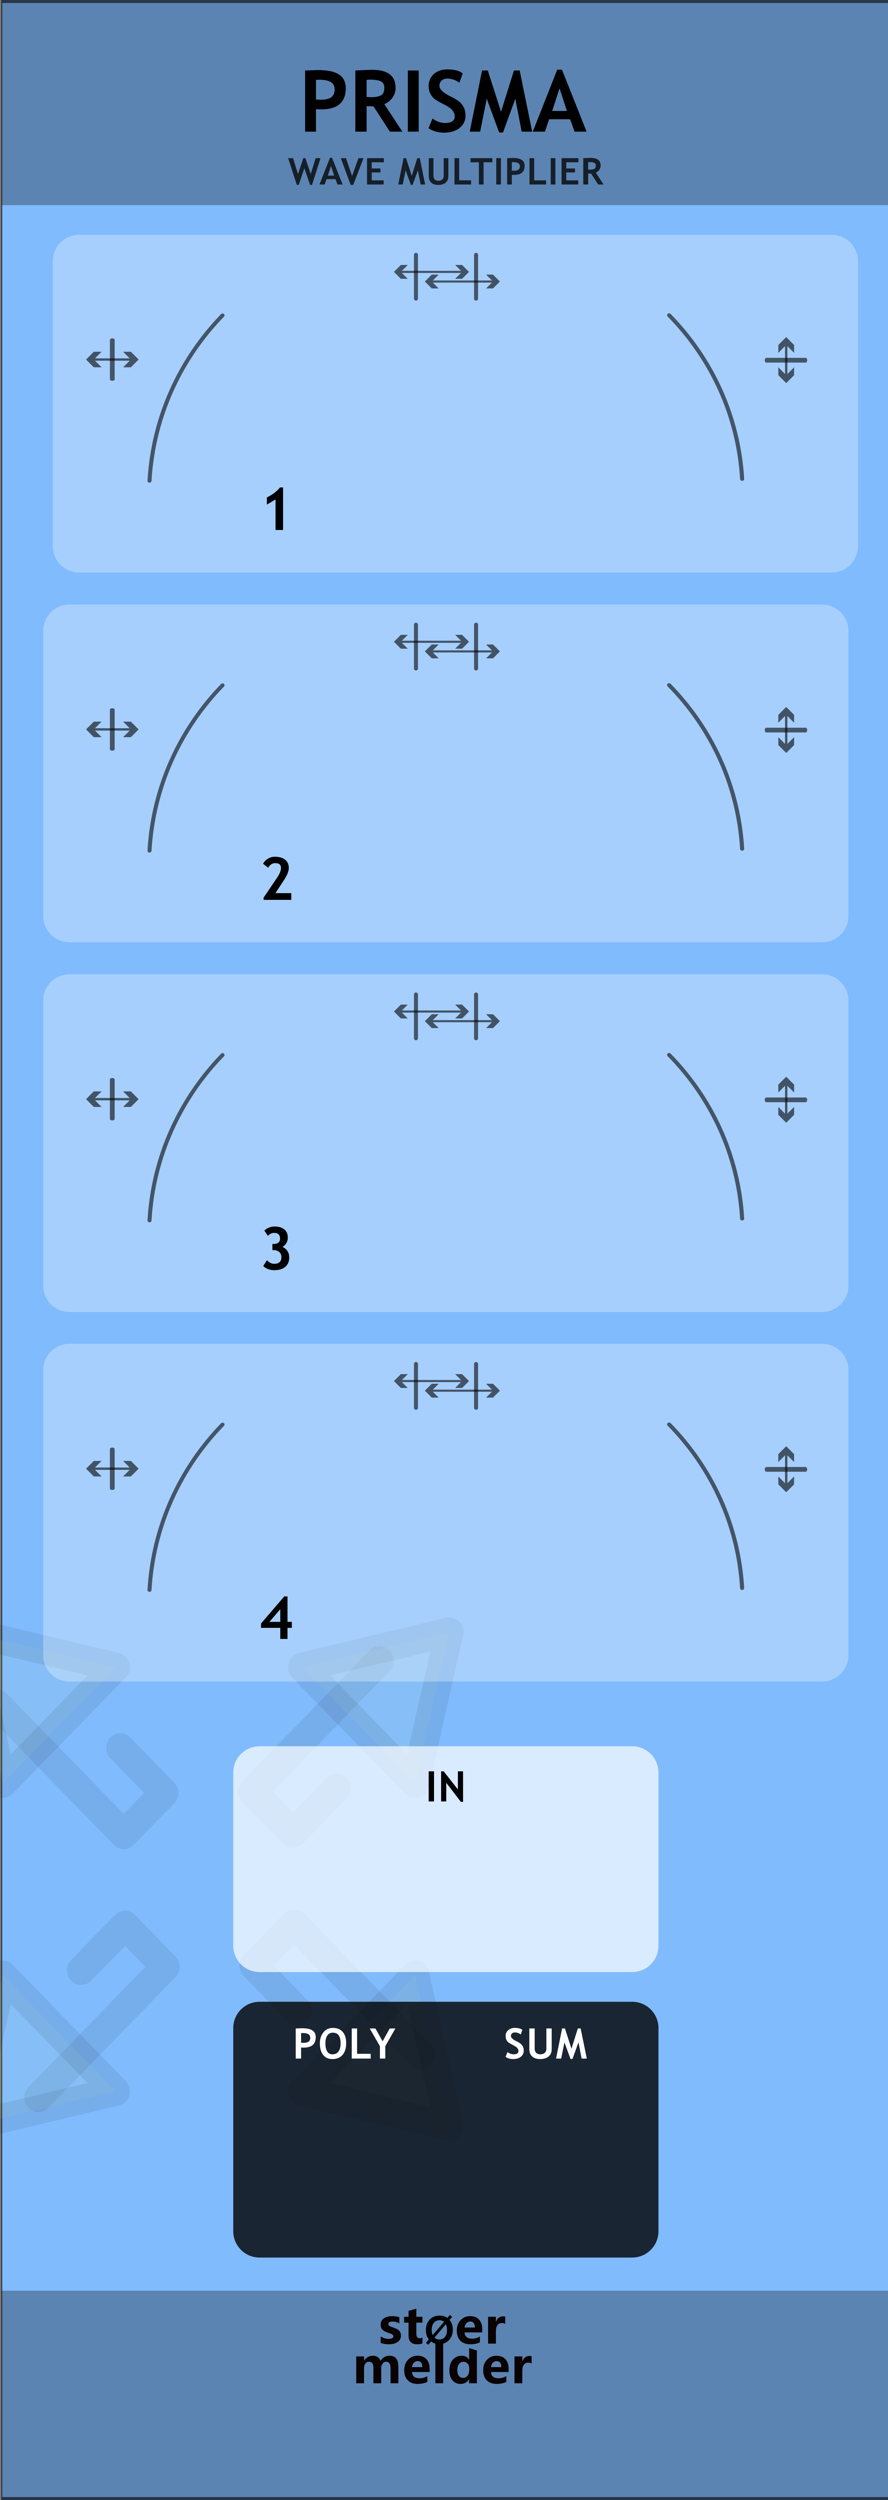 <?xml version="1.0" encoding="UTF-8" standalone="no"?>
<!DOCTYPE svg PUBLIC "-//W3C//DTD SVG 1.1//EN" "http://www.w3.org/Graphics/SVG/1.1/DTD/svg11.dtd">
<svg width="100%" height="100%" viewBox="0 0 135 380" version="1.1" xmlns="http://www.w3.org/2000/svg" xmlns:xlink="http://www.w3.org/1999/xlink" xml:space="preserve" xmlns:serif="http://www.serif.com/" style="fill-rule:evenodd;clip-rule:evenodd;stroke-linecap:round;stroke-linejoin:round;stroke-miterlimit:1.5;">
    <rect x="0" y="0" width="135" height="380" fill="#808080" stroke="none"/>
    <g id="panel" transform="matrix(0.835,0,0,1.043,-781.337,250.623)">
        <g transform="matrix(2.696,0,0,0.959,936.045,-240.235)">
            <rect x="0" y="0" width="60" height="380" style="fill:rgb(128,187,254);"/>
        </g>
        <g transform="matrix(0.956,0,0,1.763,964.769,-852.772)">
            <rect x="-30.034" y="347.456" width="169.102" height="16.91" style="fill:rgb(4,4,4);fill-opacity:0.3;"/>
        </g>
        <g transform="matrix(0.956,0,0,1.82,964.769,-538.829)">
            <rect x="-30.034" y="347.456" width="169.102" height="16.91" style="fill:rgb(4,4,4);fill-opacity:0.3;"/>
        </g>
        <g transform="matrix(7.221,0,0,25.566,666.064,-292.473)">
            <rect x="37.388" y="2.043" width="22.397" height="14.247" style="fill:none;stroke:black;stroke-opacity:0.6;stroke-width:0.03px;"/>
        </g>
        <g transform="matrix(0.84,0,0,0.84,184.876,16.211)">
            <g transform="matrix(1.198,0,0,0.959,893.633,-224.914)">
                <g transform="matrix(9,0,0,9,64.006,347.267)">
                    <path d="M0.919,-0L0.762,-0L0.762,-0.308C0.762,-0.391 0.732,-0.432 0.671,-0.432C0.643,-0.432 0.62,-0.42 0.602,-0.395C0.583,-0.369 0.574,-0.339 0.574,-0.303L0.574,-0L0.417,-0L0.417,-0.312C0.417,-0.392 0.387,-0.432 0.327,-0.432C0.298,-0.432 0.274,-0.42 0.256,-0.396C0.238,-0.372 0.229,-0.341 0.229,-0.301L0.229,-0L0.072,-0L0.072,-0.54L0.229,-0.54L0.229,-0.456L0.231,-0.456C0.25,-0.486 0.275,-0.51 0.307,-0.528C0.338,-0.545 0.371,-0.553 0.405,-0.553C0.481,-0.553 0.533,-0.519 0.561,-0.451C0.603,-0.519 0.663,-0.553 0.743,-0.553C0.86,-0.553 0.919,-0.481 0.919,-0.335L0.919,-0Z" style="fill:rgb(10,1,1);fill-rule:nonzero;"/>
                </g>
                <g transform="matrix(9,0,0,9,72.978,347.267)">
                    <path d="M0.551,-0.226L0.196,-0.226C0.201,-0.142 0.252,-0.1 0.347,-0.1C0.407,-0.1 0.459,-0.115 0.505,-0.144L0.505,-0.028C0.456,-0.001 0.391,0.013 0.312,0.013C0.226,0.013 0.159,-0.011 0.111,-0.06C0.063,-0.108 0.04,-0.176 0.04,-0.262C0.04,-0.348 0.065,-0.419 0.116,-0.472C0.167,-0.526 0.23,-0.553 0.307,-0.553C0.384,-0.553 0.443,-0.53 0.487,-0.484C0.53,-0.437 0.551,-0.374 0.551,-0.292L0.551,-0.226ZM0.404,-0.324C0.404,-0.405 0.372,-0.445 0.306,-0.445C0.279,-0.445 0.255,-0.434 0.234,-0.412C0.214,-0.39 0.201,-0.361 0.195,-0.324L0.404,-0.324Z" style="fill:rgb(10,1,1);fill-rule:nonzero;"/>
                </g>
                <g transform="matrix(9,0,0,9,78.351,347.267)">
                    <rect x="0.069" y="-0.799" width="0.157" height="0.799" style="fill:rgb(10,1,1);fill-rule:nonzero;"/>
                </g>
                <g transform="matrix(9,0,0,9,81.149,347.267)">
                    <path d="M0.593,-0L0.436,-0L0.436,-0.076L0.433,-0.076C0.395,-0.017 0.339,0.013 0.264,0.013C0.195,0.013 0.141,-0.011 0.1,-0.06C0.06,-0.108 0.04,-0.174 0.04,-0.258C0.04,-0.346 0.062,-0.418 0.108,-0.472C0.153,-0.526 0.212,-0.553 0.286,-0.553C0.356,-0.553 0.405,-0.528 0.433,-0.477L0.436,-0.477L0.438,-0.707L0.593,-0.658L0.593,-0ZM0.438,-0.306C0.438,-0.342 0.427,-0.372 0.405,-0.396C0.383,-0.42 0.356,-0.432 0.323,-0.432C0.284,-0.432 0.254,-0.417 0.232,-0.386C0.21,-0.356 0.199,-0.315 0.199,-0.263C0.199,-0.213 0.21,-0.175 0.231,-0.148C0.252,-0.121 0.281,-0.108 0.318,-0.108C0.353,-0.108 0.382,-0.122 0.404,-0.15C0.427,-0.179 0.438,-0.215 0.438,-0.261L0.438,-0.306Z" style="fill:rgb(10,1,1);fill-rule:nonzero;"/>
                </g>
                <g transform="matrix(9,0,0,9,87.265,347.267)">
                    <path d="M0.551,-0.226L0.196,-0.226C0.201,-0.142 0.252,-0.1 0.347,-0.1C0.407,-0.1 0.459,-0.115 0.505,-0.144L0.505,-0.028C0.456,-0.001 0.391,0.013 0.312,0.013C0.226,0.013 0.159,-0.011 0.111,-0.06C0.063,-0.108 0.04,-0.176 0.04,-0.262C0.04,-0.348 0.065,-0.419 0.116,-0.472C0.167,-0.526 0.23,-0.553 0.307,-0.553C0.384,-0.553 0.443,-0.53 0.487,-0.484C0.53,-0.437 0.551,-0.374 0.551,-0.292L0.551,-0.226ZM0.404,-0.324C0.404,-0.405 0.372,-0.445 0.306,-0.445C0.279,-0.445 0.255,-0.434 0.234,-0.412C0.214,-0.39 0.201,-0.361 0.195,-0.324L0.404,-0.324Z" style="fill:rgb(10,1,1);fill-rule:nonzero;"/>
                </g>
                <g transform="matrix(9,0,0,9,92.639,347.267)">
                    <path d="M0.416,-0.397C0.397,-0.408 0.374,-0.414 0.346,-0.414C0.31,-0.414 0.282,-0.4 0.261,-0.373C0.24,-0.345 0.229,-0.308 0.229,-0.26L0.229,-0L0.072,-0L0.072,-0.54L0.229,-0.54L0.229,-0.438L0.231,-0.438C0.257,-0.512 0.305,-0.549 0.374,-0.549C0.392,-0.549 0.406,-0.547 0.416,-0.543L0.416,-0.397Z" style="fill:rgb(10,1,1);fill-rule:nonzero;"/>
                </g>
            </g>
            <g transform="matrix(1.198,0,0,0.959,893.495,-231.786)">
                <g transform="matrix(9,0,0,9,68.666,347.267)">
                    <path d="M0.058,-0.145C0.112,-0.112 0.165,-0.096 0.216,-0.096C0.281,-0.096 0.314,-0.113 0.314,-0.148C0.314,-0.173 0.287,-0.193 0.233,-0.21C0.166,-0.231 0.12,-0.254 0.095,-0.28C0.07,-0.305 0.058,-0.34 0.058,-0.383C0.058,-0.436 0.079,-0.478 0.122,-0.508C0.165,-0.538 0.221,-0.553 0.291,-0.553C0.34,-0.553 0.388,-0.546 0.434,-0.531L0.434,-0.407C0.392,-0.432 0.346,-0.444 0.295,-0.444C0.27,-0.444 0.25,-0.44 0.235,-0.431C0.22,-0.422 0.212,-0.41 0.212,-0.396C0.212,-0.371 0.235,-0.351 0.28,-0.335C0.329,-0.319 0.366,-0.304 0.39,-0.291C0.415,-0.278 0.434,-0.26 0.447,-0.238C0.459,-0.216 0.466,-0.191 0.466,-0.163C0.466,-0.107 0.444,-0.064 0.399,-0.033C0.354,-0.002 0.295,0.013 0.22,0.013C0.162,0.013 0.107,0.004 0.058,-0.015L0.058,-0.145Z" style="fill:rgb(10,1,1);fill-rule:nonzero;"/>
                </g>
                <g transform="matrix(9,0,0,9,73.244,347.267)">
                    <path d="M0.39,-0.006C0.366,0.007 0.33,0.013 0.282,0.013C0.167,0.013 0.11,-0.047 0.11,-0.167L0.11,-0.422L0.021,-0.422L0.021,-0.54L0.11,-0.54L0.11,-0.659L0.267,-0.704L0.267,-0.54L0.39,-0.54L0.39,-0.422L0.267,-0.422L0.267,-0.195C0.267,-0.137 0.289,-0.108 0.335,-0.108C0.353,-0.108 0.371,-0.114 0.39,-0.124L0.39,-0.006Z" style="fill:rgb(10,1,1);fill-rule:nonzero;"/>
                </g>
                <g transform="matrix(6.6,0,0,6.6,77.105,347.267)">
                    <path d="M0.106,0.032L0.043,-0.021L0.122,-0.115C0.067,-0.183 0.04,-0.268 0.04,-0.368C0.04,-0.487 0.075,-0.584 0.144,-0.658C0.213,-0.732 0.305,-0.769 0.418,-0.769C0.5,-0.769 0.571,-0.748 0.63,-0.706L0.698,-0.785L0.761,-0.733L0.689,-0.65C0.748,-0.581 0.778,-0.493 0.778,-0.384C0.778,-0.266 0.743,-0.17 0.674,-0.097C0.605,-0.023 0.516,0.013 0.406,0.013C0.32,0.013 0.246,-0.011 0.182,-0.059L0.106,0.032ZM0.54,-0.6C0.506,-0.628 0.463,-0.642 0.413,-0.642C0.349,-0.642 0.297,-0.617 0.258,-0.569C0.218,-0.52 0.199,-0.455 0.199,-0.375C0.199,-0.319 0.208,-0.273 0.227,-0.234L0.54,-0.6ZM0.275,-0.165C0.311,-0.131 0.356,-0.114 0.409,-0.114C0.473,-0.114 0.524,-0.137 0.563,-0.184C0.601,-0.231 0.62,-0.294 0.62,-0.374C0.62,-0.435 0.61,-0.488 0.588,-0.533L0.275,-0.165Z" style="fill-rule:nonzero;"/>
                </g>
                <g transform="matrix(9,0,0,9,82.605,347.267)">
                    <path d="M0.551,-0.226L0.196,-0.226C0.201,-0.142 0.252,-0.1 0.347,-0.1C0.407,-0.1 0.459,-0.115 0.505,-0.144L0.505,-0.028C0.456,-0.001 0.391,0.013 0.312,0.013C0.226,0.013 0.159,-0.011 0.111,-0.06C0.063,-0.108 0.04,-0.176 0.04,-0.262C0.04,-0.348 0.065,-0.419 0.116,-0.472C0.167,-0.526 0.23,-0.553 0.307,-0.553C0.384,-0.553 0.443,-0.53 0.487,-0.484C0.53,-0.437 0.551,-0.374 0.551,-0.292L0.551,-0.226ZM0.404,-0.324C0.404,-0.405 0.372,-0.445 0.306,-0.445C0.279,-0.445 0.255,-0.434 0.234,-0.412C0.214,-0.39 0.201,-0.361 0.195,-0.324L0.404,-0.324Z" style="fill:rgb(10,1,1);fill-rule:nonzero;"/>
                </g>
                <g transform="matrix(9,0,0,9,87.979,347.267)">
                    <path d="M0.416,-0.397C0.397,-0.408 0.374,-0.414 0.346,-0.414C0.31,-0.414 0.282,-0.4 0.261,-0.373C0.24,-0.345 0.229,-0.308 0.229,-0.26L0.229,-0L0.072,-0L0.072,-0.54L0.229,-0.54L0.229,-0.438L0.231,-0.438C0.257,-0.512 0.305,-0.549 0.374,-0.549C0.392,-0.549 0.406,-0.547 0.416,-0.543L0.416,-0.397Z" style="fill:rgb(10,1,1);fill-rule:nonzero;"/>
                </g>
            </g>
        </g>
        <g transform="matrix(0.181,0,0,0.149,927.438,-4.568)">
            <g opacity="0.5">
                <path d="M340.41,225.225C336.761,225.225 333.112,223.832 330.328,221.049L289.678,180.399C287.005,177.724 285.502,174.098 285.502,170.317C285.502,166.536 287.005,162.91 289.678,160.235L417.439,32.472C423.007,26.905 432.036,26.905 437.605,32.472C443.173,38.04 443.173,47.069 437.605,52.638L319.925,170.316L340.41,190.801L374.411,156.8C379.979,151.233 389.006,151.235 394.576,156.8C400.144,162.368 400.144,171.397 394.576,176.966L350.493,221.048C347.709,223.831 344.06,225.225 340.41,225.225Z" style="fill-opacity:0.15;fill-rule:nonzero;"/>
                <path d="M349.852,48.611L497.713,14.275L463.376,162.136L349.852,48.611Z" style="fill:rgb(207,240,158);fill-opacity:0.15;fill-rule:nonzero;"/>
                <path d="M463.378,176.394C459.648,176.394 456.006,174.93 453.294,172.218L339.769,58.693C336.107,55.03 334.719,49.669 336.143,44.69C337.567,39.709 341.58,35.894 346.626,34.722L494.487,0.384C499.282,-0.731 504.313,0.709 507.795,4.191C511.276,7.672 512.716,12.703 511.601,17.499L477.264,165.36C476.092,170.406 472.276,174.42 467.296,175.844C466.004,176.215 464.685,176.394 463.378,176.394ZM378.095,56.69L455.297,133.892L478.647,33.34L378.095,56.69Z" style="fill-opacity:0.15;fill-rule:nonzero;"/>
                <path d="M84.45,483.706C80.801,483.706 77.151,482.313 74.368,479.53C68.8,473.962 68.8,464.933 74.368,459.364L192.048,341.686L171.561,321.2L137.56,355.201C131.993,360.77 122.965,360.768 117.395,355.201C111.827,349.633 111.827,340.604 117.395,335.035L161.479,290.953C167.046,285.386 176.074,285.386 181.644,290.953L222.294,331.603C224.967,334.278 226.47,337.904 226.47,341.685C226.47,345.466 224.967,349.092 222.294,351.767L94.532,479.529C91.749,482.314 88.098,483.706 84.45,483.706Z" style="fill-opacity:0.15;fill-rule:nonzero;"/>
                <path d="M162.119,463.391L14.258,497.728L48.595,349.867L162.119,463.391Z" style="fill:rgb(207,240,158);fill-opacity:0.15;fill-rule:nonzero;"/>
                <path d="M14.258,511.986C10.519,511.986 6.881,510.514 4.176,507.81C0.695,504.329 -0.745,499.298 0.37,494.502L34.706,346.641C35.878,341.595 39.694,337.581 44.674,336.157C49.656,334.734 55.016,336.123 58.677,339.783L172.202,453.308C175.864,456.971 177.252,462.332 175.828,467.311C174.404,472.292 170.391,476.107 165.345,477.279L17.484,511.617C16.414,511.865 15.332,511.986 14.258,511.986ZM56.674,378.112L33.324,478.664L133.876,455.314L56.674,378.112Z" style="fill-opacity:0.15;fill-rule:nonzero;"/>
                <path d="M469.432,441.796C465.782,441.796 462.134,440.403 459.35,437.62L341.671,319.942L321.186,340.426L355.186,374.426C360.754,379.994 360.754,389.023 355.186,394.592C349.618,400.159 340.589,400.159 335.02,394.592L290.938,350.51C288.265,347.835 286.762,344.209 286.762,340.428C286.762,336.647 288.265,333.021 290.938,330.346L331.588,289.696C337.156,284.129 346.185,284.131 351.753,289.696L479.513,417.458C485.081,423.026 485.081,432.055 479.513,437.624C476.73,440.403 473.081,441.796 469.432,441.796Z" style="fill-opacity:0.15;fill-rule:nonzero;"/>
                <path d="M463.376,349.867L497.713,497.728L349.852,463.391L463.376,349.867Z" style="fill:rgb(207,240,158);fill-opacity:0.15;fill-rule:nonzero;"/>
                <path d="M497.713,511.986C496.639,511.986 495.557,511.865 494.488,511.617L346.627,477.281C341.581,476.109 337.568,472.293 336.144,467.313C334.72,462.334 336.108,456.973 339.77,453.31L453.295,339.785C456.958,336.125 462.321,334.737 467.298,336.159C472.279,337.583 476.094,341.596 477.266,346.643L511.39,493.587C511.788,494.899 512.002,496.289 512.002,497.729C512.002,505.561 505.685,511.919 497.867,511.988C497.815,511.986 497.762,511.986 497.713,511.986ZM378.095,455.312L478.647,478.662L455.297,378.11L378.095,455.312Z" style="fill-opacity:0.15;fill-rule:nonzero;"/>
                <path d="M170.299,226.485C166.649,226.485 163.001,225.093 160.217,222.309L32.457,94.55C26.889,88.982 26.889,79.953 32.457,74.384C38.025,68.817 47.054,68.817 52.623,74.384L170.301,192.062L190.786,171.577L156.786,137.577C151.218,132.009 151.218,122.98 156.786,117.411C162.354,111.844 171.383,111.844 176.952,117.411L221.034,161.493C223.707,164.168 225.21,167.794 225.21,171.575C225.21,175.356 223.707,178.982 221.034,181.657L180.384,222.307C177.598,225.092 173.948,226.485 170.299,226.485Z" style="fill-opacity:0.15;fill-rule:nonzero;"/>
                <path d="M48.595,162.136L14.258,14.275L162.119,48.611L48.595,162.136Z" style="fill:rgb(207,240,158);fill-opacity:0.15;fill-rule:nonzero;"/>
                <path d="M48.593,176.394C47.285,176.394 45.967,176.214 44.673,175.844C39.692,174.42 35.877,170.407 34.705,165.36L0.37,17.499C-0.744,12.704 0.695,7.672 4.176,4.191C7.658,0.71 12.69,-0.727 17.484,0.384L165.345,34.72C170.391,35.892 174.404,39.708 175.828,44.688C177.252,49.667 175.864,55.028 172.202,58.691L58.677,172.217C55.966,174.93 52.323,176.394 48.593,176.394ZM33.324,33.34L56.674,133.892L133.876,56.69L33.324,33.34Z" style="fill-opacity:0.15;fill-rule:nonzero;"/>
            </g>
        </g>
        <g transform="matrix(1.198,0,0,0.959,979.076,-221.104)">
            <g transform="matrix(13,0,0,13,9.243,0)">
                <path d="M0.2,-0.263L0.2,-0L0.073,-0L0.073,-0.715C0.158,-0.718 0.207,-0.72 0.222,-0.72C0.335,-0.72 0.417,-0.703 0.469,-0.668C0.522,-0.634 0.548,-0.579 0.548,-0.506C0.548,-0.342 0.451,-0.26 0.258,-0.26C0.243,-0.26 0.224,-0.261 0.2,-0.263ZM0.2,-0.605L0.2,-0.376C0.222,-0.374 0.239,-0.373 0.251,-0.373C0.309,-0.373 0.351,-0.382 0.378,-0.402C0.405,-0.421 0.418,-0.452 0.418,-0.496C0.418,-0.57 0.358,-0.607 0.239,-0.607C0.225,-0.607 0.213,-0.607 0.2,-0.605Z" style="fill-rule:nonzero;"/>
            </g>
            <g transform="matrix(13,0,0,13,16.873,0)">
                <path d="M0.477,-0L0.286,-0.295C0.266,-0.296 0.24,-0.297 0.205,-0.299L0.205,-0L0.073,-0L0.073,-0.715C0.08,-0.715 0.108,-0.717 0.156,-0.719C0.204,-0.721 0.242,-0.723 0.271,-0.723C0.453,-0.723 0.544,-0.652 0.544,-0.512C0.544,-0.469 0.531,-0.431 0.506,-0.396C0.481,-0.361 0.45,-0.337 0.412,-0.322L0.623,-0L0.477,-0ZM0.205,-0.605L0.205,-0.406C0.229,-0.404 0.246,-0.403 0.259,-0.403C0.312,-0.403 0.351,-0.411 0.375,-0.426C0.4,-0.441 0.412,-0.47 0.412,-0.513C0.412,-0.548 0.399,-0.573 0.373,-0.587C0.346,-0.601 0.305,-0.608 0.248,-0.608C0.234,-0.608 0.22,-0.607 0.205,-0.605Z" style="fill-rule:nonzero;"/>
            </g>
            <g transform="matrix(13,0,0,13,24.814,0)">
                <rect x="0.076" y="-0.715" width="0.127" height="0.715" style="fill-rule:nonzero;"/>
            </g>
            <g transform="matrix(13,0,0,13,28.432,0)">
                <path d="M0.039,-0.04L0.086,-0.153C0.136,-0.118 0.185,-0.101 0.234,-0.101C0.308,-0.101 0.346,-0.127 0.346,-0.179C0.346,-0.203 0.337,-0.226 0.319,-0.249C0.302,-0.271 0.266,-0.295 0.211,-0.323C0.156,-0.351 0.119,-0.373 0.1,-0.391C0.081,-0.409 0.066,-0.43 0.056,-0.454C0.046,-0.479 0.041,-0.506 0.041,-0.535C0.041,-0.59 0.061,-0.636 0.101,-0.673C0.142,-0.709 0.194,-0.728 0.257,-0.728C0.34,-0.728 0.401,-0.712 0.439,-0.681L0.401,-0.572C0.356,-0.604 0.309,-0.62 0.26,-0.62C0.23,-0.62 0.208,-0.612 0.192,-0.596C0.176,-0.581 0.167,-0.561 0.167,-0.536C0.167,-0.495 0.213,-0.452 0.304,-0.408C0.352,-0.385 0.386,-0.363 0.407,-0.344C0.428,-0.324 0.444,-0.301 0.456,-0.275C0.467,-0.248 0.472,-0.219 0.472,-0.187C0.472,-0.129 0.449,-0.081 0.404,-0.044C0.358,-0.007 0.297,0.012 0.22,0.012C0.153,0.012 0.093,-0.005 0.039,-0.04Z" style="fill-rule:nonzero;"/>
            </g>
            <g transform="matrix(13,0,0,13,35.078,0)">
                <path d="M0.74,0L0.617,0L0.543,-0.385L0.399,0.01L0.354,0.01L0.209,-0.385L0.132,0L0.01,0L0.154,-0.715L0.221,-0.715L0.376,-0.233L0.527,-0.715L0.594,-0.715L0.74,0Z" style="fill-rule:nonzero;"/>
            </g>
            <g transform="matrix(13,0,0,13,44.765,0)">
                <path d="M0.491,-0L0.438,-0.145L0.193,-0.145L0.144,-0L0.002,-0L0.288,-0.725L0.343,-0.725L0.631,-0L0.491,-0ZM0.315,-0.506L0.229,-0.242L0.401,-0.242L0.315,-0.506Z" style="fill-rule:nonzero;"/>
            </g>
        </g>
        <g transform="matrix(1.198,0,0,0.959,931.732,-264.571)">
            <g transform="matrix(5.6,0,0,5.6,47.12,53.356)">
                <path d="M0.65,0.01L0.598,0.01L0.441,-0.441L0.29,0.01L0.237,0.01L0.002,-0.715L0.135,-0.715L0.269,-0.284L0.414,-0.715L0.47,-0.715L0.615,-0.284L0.749,-0.715L0.881,-0.715L0.65,0.01Z" style="fill:rgb(5,5,5);fill-opacity:0.8;fill-rule:nonzero;"/>
            </g>
            <g transform="matrix(5.6,0,0,5.6,51.878,53.356)">
                <path d="M0.491,-0L0.438,-0.145L0.193,-0.145L0.144,-0L0.002,-0L0.288,-0.725L0.343,-0.725L0.631,-0L0.491,-0ZM0.315,-0.506L0.229,-0.242L0.401,-0.242L0.315,-0.506Z" style="fill:rgb(5,5,5);fill-opacity:0.8;fill-rule:nonzero;"/>
            </g>
            <g transform="matrix(5.6,0,0,5.6,55.121,53.356)">
                <path d="M0.34,0.01L0.27,0.01L0.002,-0.715L0.142,-0.715L0.308,-0.232L0.482,-0.715L0.619,-0.715L0.34,0.01Z" style="fill:rgb(5,5,5);fill-opacity:0.8;fill-rule:nonzero;"/>
            </g>
            <g transform="matrix(5.6,0,0,5.6,58.713,53.356)">
                <path d="M0.2,-0.603L0.2,-0.435L0.437,-0.435L0.437,-0.327L0.2,-0.327L0.2,-0.113L0.524,-0.113L0.524,-0L0.073,-0L0.073,-0.715L0.53,-0.715L0.53,-0.603L0.2,-0.603Z" style="fill:rgb(5,5,5);fill-opacity:0.8;fill-rule:nonzero;"/>
            </g>
            <g transform="matrix(5.6,0,0,5.6,63.81,53.356)">
                <path d="M0.74,0L0.617,0L0.543,-0.385L0.399,0.01L0.354,0.01L0.209,-0.385L0.132,0L0.01,0L0.154,-0.715L0.221,-0.715L0.376,-0.233L0.527,-0.715L0.594,-0.715L0.74,0Z" style="fill:rgb(5,5,5);fill-opacity:0.8;fill-rule:nonzero;"/>
            </g>
            <g transform="matrix(5.6,0,0,5.6,68.095,53.356)">
                <path d="M0.073,-0.715L0.2,-0.715L0.2,-0.23C0.2,-0.192 0.212,-0.161 0.235,-0.137C0.259,-0.113 0.291,-0.101 0.332,-0.101C0.378,-0.101 0.414,-0.112 0.439,-0.136C0.465,-0.16 0.478,-0.192 0.478,-0.233L0.478,-0.715L0.604,-0.715L0.604,-0.223C0.604,-0.15 0.58,-0.092 0.531,-0.05C0.481,-0.009 0.415,0.012 0.333,0.012C0.25,0.012 0.186,-0.008 0.141,-0.049C0.096,-0.09 0.073,-0.148 0.073,-0.224L0.073,-0.715Z" style="fill:rgb(5,5,5);fill-opacity:0.8;fill-rule:nonzero;"/>
            </g>
            <g transform="matrix(5.6,0,0,5.6,72.002,53.356)">
                <path d="M0.073,-0L0.073,-0.715L0.2,-0.715L0.2,-0.113L0.523,-0.113L0.523,-0L0.073,-0Z" style="fill:rgb(5,5,5);fill-opacity:0.8;fill-rule:nonzero;"/>
            </g>
            <g transform="matrix(5.6,0,0,5.6,74.794,53.356)">
                <path d="M0.364,-0.603L0.364,-0L0.237,-0L0.237,-0.603L0.01,-0.603L0.01,-0.715L0.602,-0.715L0.602,-0.603L0.364,-0.603Z" style="fill:rgb(5,5,5);fill-opacity:0.8;fill-rule:nonzero;"/>
            </g>
            <g transform="matrix(5.6,0,0,5.6,78.332,53.356)">
                <rect x="0.076" y="-0.715" width="0.127" height="0.715" style="fill:rgb(5,5,5);fill-opacity:0.8;fill-rule:nonzero;"/>
            </g>
            <g transform="matrix(5.6,0,0,5.6,80.002,53.356)">
                <path d="M0.2,-0.263L0.2,-0L0.073,-0L0.073,-0.715C0.158,-0.718 0.207,-0.72 0.222,-0.72C0.335,-0.72 0.417,-0.703 0.469,-0.668C0.522,-0.634 0.548,-0.579 0.548,-0.506C0.548,-0.342 0.451,-0.26 0.258,-0.26C0.243,-0.26 0.224,-0.261 0.2,-0.263ZM0.2,-0.605L0.2,-0.376C0.222,-0.374 0.239,-0.373 0.251,-0.373C0.309,-0.373 0.351,-0.382 0.378,-0.402C0.405,-0.421 0.418,-0.452 0.418,-0.496C0.418,-0.57 0.358,-0.607 0.239,-0.607C0.225,-0.607 0.213,-0.607 0.2,-0.605Z" style="fill:rgb(5,5,5);fill-opacity:0.8;fill-rule:nonzero;"/>
            </g>
            <g transform="matrix(5.6,0,0,5.6,83.401,53.356)">
                <path d="M0.073,-0L0.073,-0.715L0.2,-0.715L0.2,-0.113L0.523,-0.113L0.523,-0L0.073,-0Z" style="fill:rgb(5,5,5);fill-opacity:0.8;fill-rule:nonzero;"/>
            </g>
            <g transform="matrix(5.6,0,0,5.6,86.609,53.356)">
                <rect x="0.076" y="-0.715" width="0.127" height="0.715" style="fill:rgb(5,5,5);fill-opacity:0.8;fill-rule:nonzero;"/>
            </g>
            <g transform="matrix(5.6,0,0,5.6,88.279,53.356)">
                <path d="M0.2,-0.603L0.2,-0.435L0.437,-0.435L0.437,-0.327L0.2,-0.327L0.2,-0.113L0.524,-0.113L0.524,-0L0.073,-0L0.073,-0.715L0.53,-0.715L0.53,-0.603L0.2,-0.603Z" style="fill:rgb(5,5,5);fill-opacity:0.8;fill-rule:nonzero;"/>
            </g>
            <g transform="matrix(5.6,0,0,5.6,91.577,53.356)">
                <path d="M0.477,-0L0.286,-0.295C0.266,-0.296 0.24,-0.297 0.205,-0.299L0.205,-0L0.073,-0L0.073,-0.715C0.08,-0.715 0.108,-0.717 0.156,-0.719C0.204,-0.721 0.242,-0.723 0.271,-0.723C0.453,-0.723 0.544,-0.652 0.544,-0.512C0.544,-0.469 0.531,-0.431 0.506,-0.396C0.481,-0.361 0.45,-0.337 0.412,-0.322L0.623,-0L0.477,-0ZM0.205,-0.605L0.205,-0.406C0.229,-0.404 0.246,-0.403 0.259,-0.403C0.312,-0.403 0.351,-0.411 0.375,-0.426C0.4,-0.441 0.412,-0.47 0.412,-0.513C0.412,-0.548 0.399,-0.573 0.373,-0.587C0.346,-0.601 0.305,-0.608 0.248,-0.608C0.234,-0.608 0.22,-0.607 0.205,-0.605Z" style="fill:rgb(5,5,5);fill-opacity:0.8;fill-rule:nonzero;"/>
            </g>
        </g>
        <g transform="matrix(1.138,0,0,1.392,972.388,-27.806)">
            <path d="M73.138,59.677C73.138,58.158 71.251,56.924 68.927,56.924L9.318,56.924C6.994,56.924 5.107,58.158 5.107,59.677L5.107,80.95C5.107,82.47 6.994,83.704 9.318,83.704L68.927,83.704C71.251,83.704 73.138,82.47 73.138,80.95L73.138,59.677Z" style="fill-opacity:0.8;"/>
        </g>
        <g transform="matrix(1.198,0,0,0.959,985.639,9.945)">
            <g transform="matrix(6.4,0,0,6.4,34.92,51.892)">
                <path d="M0.039,-0.04L0.086,-0.153C0.136,-0.118 0.185,-0.101 0.234,-0.101C0.308,-0.101 0.346,-0.127 0.346,-0.179C0.346,-0.203 0.337,-0.226 0.319,-0.249C0.302,-0.271 0.266,-0.295 0.211,-0.323C0.156,-0.351 0.119,-0.373 0.1,-0.391C0.081,-0.409 0.066,-0.43 0.056,-0.454C0.046,-0.479 0.041,-0.506 0.041,-0.535C0.041,-0.59 0.061,-0.636 0.101,-0.673C0.142,-0.709 0.194,-0.728 0.257,-0.728C0.34,-0.728 0.401,-0.712 0.439,-0.681L0.401,-0.572C0.356,-0.604 0.309,-0.62 0.26,-0.62C0.23,-0.62 0.208,-0.612 0.192,-0.596C0.176,-0.581 0.167,-0.561 0.167,-0.536C0.167,-0.495 0.213,-0.452 0.304,-0.408C0.352,-0.385 0.386,-0.363 0.407,-0.344C0.428,-0.324 0.444,-0.301 0.456,-0.275C0.467,-0.248 0.472,-0.219 0.472,-0.187C0.472,-0.129 0.449,-0.081 0.404,-0.044C0.358,-0.007 0.297,0.012 0.22,0.012C0.153,0.012 0.093,-0.005 0.039,-0.04Z" style="fill:white;fill-rule:nonzero;"/>
            </g>
            <g transform="matrix(6.4,0,0,6.4,38.32,51.892)">
                <path d="M0.073,-0.715L0.2,-0.715L0.2,-0.23C0.2,-0.192 0.212,-0.161 0.235,-0.137C0.259,-0.113 0.291,-0.101 0.332,-0.101C0.378,-0.101 0.414,-0.112 0.439,-0.136C0.465,-0.16 0.478,-0.192 0.478,-0.233L0.478,-0.715L0.604,-0.715L0.604,-0.223C0.604,-0.15 0.58,-0.092 0.531,-0.05C0.481,-0.009 0.415,0.012 0.333,0.012C0.25,0.012 0.186,-0.008 0.141,-0.049C0.096,-0.09 0.073,-0.148 0.073,-0.224L0.073,-0.715Z" style="fill:white;fill-rule:nonzero;"/>
            </g>
            <g transform="matrix(6.4,0,0,6.4,42.785,51.892)">
                <path d="M0.74,0L0.617,0L0.543,-0.385L0.399,0.01L0.354,0.01L0.209,-0.385L0.132,0L0.01,0L0.154,-0.715L0.221,-0.715L0.376,-0.233L0.527,-0.715L0.594,-0.715L0.74,0Z" style="fill:white;fill-rule:nonzero;"/>
            </g>
        </g>
        <g transform="matrix(1.198,0,0,0.959,948.489,9.947)">
            <g transform="matrix(6.4,0,0,6.4,33.829,51.892)">
                <path d="M0.2,-0.263L0.2,-0L0.073,-0L0.073,-0.715C0.158,-0.718 0.207,-0.72 0.222,-0.72C0.335,-0.72 0.417,-0.703 0.469,-0.668C0.522,-0.634 0.548,-0.579 0.548,-0.506C0.548,-0.342 0.451,-0.26 0.258,-0.26C0.243,-0.26 0.224,-0.261 0.2,-0.263ZM0.2,-0.605L0.2,-0.376C0.222,-0.374 0.239,-0.373 0.251,-0.373C0.309,-0.373 0.351,-0.382 0.378,-0.402C0.405,-0.421 0.418,-0.452 0.418,-0.496C0.418,-0.57 0.358,-0.607 0.239,-0.607C0.225,-0.607 0.213,-0.607 0.2,-0.605Z" style="fill:white;fill-rule:nonzero;"/>
            </g>
            <g transform="matrix(6.4,0,0,6.4,37.713,51.892)">
                <path d="M0.039,-0.364C0.039,-0.466 0.067,-0.552 0.123,-0.622C0.179,-0.693 0.253,-0.728 0.347,-0.728C0.45,-0.728 0.528,-0.696 0.583,-0.632C0.637,-0.569 0.664,-0.479 0.664,-0.364C0.664,-0.249 0.636,-0.157 0.579,-0.089C0.522,-0.022 0.441,0.012 0.337,0.012C0.241,0.012 0.167,-0.021 0.116,-0.088C0.065,-0.155 0.039,-0.247 0.039,-0.364ZM0.171,-0.364C0.171,-0.28 0.185,-0.215 0.213,-0.169C0.242,-0.124 0.283,-0.101 0.337,-0.101C0.4,-0.101 0.449,-0.123 0.482,-0.168C0.516,-0.213 0.532,-0.278 0.532,-0.364C0.532,-0.531 0.47,-0.615 0.347,-0.615C0.29,-0.615 0.247,-0.593 0.216,-0.547C0.186,-0.502 0.171,-0.441 0.171,-0.364Z" style="fill:white;fill-rule:nonzero;"/>
            </g>
            <g transform="matrix(6.4,0,0,6.4,42.341,51.892)">
                <path d="M0.073,-0L0.073,-0.715L0.2,-0.715L0.2,-0.113L0.523,-0.113L0.523,-0L0.073,-0Z" style="fill:white;fill-rule:nonzero;"/>
            </g>
            <g transform="matrix(6.4,0,0,6.4,45.531,51.892)">
                <path d="M0.371,-0.293L0.371,-0L0.244,-0L0.244,-0.293L0.002,-0.715L0.137,-0.715L0.307,-0.41L0.477,-0.715L0.611,-0.715L0.371,-0.293Z" style="fill:white;fill-rule:nonzero;"/>
            </g>
        </g>
        <g transform="matrix(1.138,0,0,1.229,972.388,-55.766)">
            <path d="M73.138,60.043C73.138,58.322 71.251,56.924 68.927,56.924L9.318,56.924C6.994,56.924 5.107,58.322 5.107,60.043L5.107,80.584C5.107,82.306 6.994,83.704 9.318,83.704L68.927,83.704C71.251,83.704 73.138,82.306 73.138,80.584L73.138,60.043Z" style="fill:white;fill-opacity:0.7;"/>
        </g>
        <g transform="matrix(-2.155,-2.11145e-16,2.81319e-16,-1.838,1101.21,55.543)">
            <path d="M73.138,59.01C73.138,57.858 72.141,56.924 70.914,56.924L7.331,56.924C6.103,56.924 5.107,57.858 5.107,59.01L5.107,81.618C5.107,82.769 6.103,83.704 7.331,83.704L70.914,83.704C72.141,83.704 73.138,82.769 73.138,81.618L73.138,59.01Z" style="fill:white;fill-opacity:0.3;"/>
        </g>
        <g transform="matrix(-2.155,-2.11145e-16,2.81319e-16,-1.838,1101.21,1.657)">
            <path d="M73.138,59.01C73.138,57.858 72.141,56.924 70.914,56.924L7.331,56.924C6.103,56.924 5.107,57.858 5.107,59.01L5.107,81.618C5.107,82.769 6.103,83.704 7.331,83.704L70.914,83.704C72.141,83.704 73.138,82.769 73.138,81.618L73.138,59.01Z" style="fill:white;fill-opacity:0.3;"/>
        </g>
        <g transform="matrix(2.155,-2.36301e-32,0,1.838,934.336,-310.703)">
            <path d="M73.138,59.01C73.138,57.858 72.141,56.924 70.914,56.924L7.331,56.924C6.103,56.924 5.107,57.858 5.107,59.01L5.107,81.618C5.107,82.769 6.103,83.704 7.331,83.704L70.914,83.704C72.141,83.704 73.138,82.769 73.138,81.618L73.138,59.01Z" style="fill:white;fill-opacity:0.3;"/>
        </g>
        <g transform="matrix(-2.155,-2.11145e-16,2.81319e-16,-1.838,1101.21,109.394)">
            <path d="M73.138,59.01C73.138,57.858 72.141,56.924 70.914,56.924L7.331,56.924C6.103,56.924 5.107,57.858 5.107,59.01L5.107,81.618C5.107,82.769 6.103,83.704 7.331,83.704L70.914,83.704C72.141,83.704 73.138,82.769 73.138,81.618L73.138,59.01Z" style="fill:white;fill-opacity:0.3;"/>
        </g>
        <g transform="matrix(1.198,0,0,0.959,967.498,-27.527)">
            <g transform="matrix(6.4,0,0,6.4,38.147,51.892)">
                <rect x="0.076" y="-0.715" width="0.127" height="0.715" style="fill-rule:nonzero;"/>
            </g>
            <g transform="matrix(6.4,0,0,6.4,40.056,51.892)">
                <path d="M0.542,0.01L0.195,-0.443L0.195,0L0.073,0L0.073,-0.715L0.134,-0.715L0.472,-0.284L0.472,-0.715L0.594,-0.715L0.594,0.01L0.542,0.01Z" style="fill-rule:nonzero;"/>
            </g>
        </g>
        <g transform="matrix(1.198,0,0,0.959,936.66,-212.82)">
            <g transform="matrix(9,0,0,9,38.6,51.892)">
                <path d="M0.278,-0L0.278,-0.516L0.132,-0.428L0.132,-0.55C0.226,-0.596 0.3,-0.652 0.354,-0.718L0.405,-0.718L0.405,-0L0.278,-0Z" style="fill-rule:nonzero;"/>
            </g>
        </g>
        <g transform="matrix(1.198,0,0,0.959,936.66,-158.917)">
            <g transform="matrix(9,0,0,9,38.6,51.892)">
                <path d="M0.076,-0L0.076,-0.037L0.302,-0.371C0.347,-0.437 0.37,-0.493 0.37,-0.539C0.37,-0.593 0.338,-0.62 0.273,-0.62C0.223,-0.62 0.184,-0.594 0.153,-0.542L0.068,-0.609C0.085,-0.643 0.111,-0.671 0.148,-0.694C0.184,-0.717 0.224,-0.728 0.268,-0.728C0.341,-0.728 0.399,-0.711 0.44,-0.678C0.481,-0.645 0.502,-0.598 0.502,-0.539C0.502,-0.485 0.475,-0.417 0.422,-0.336L0.276,-0.113L0.544,-0.113L0.544,-0L0.076,-0Z" style="fill-rule:nonzero;"/>
            </g>
        </g>
        <g transform="matrix(1.198,0,0,0.959,936.66,-105.031)">
            <g transform="matrix(9,0,0,9,38.6,51.892)">
                <path d="M0.07,-0.06L0.133,-0.158C0.171,-0.118 0.212,-0.098 0.256,-0.098C0.337,-0.098 0.377,-0.136 0.377,-0.212C0.377,-0.246 0.366,-0.274 0.342,-0.296C0.319,-0.318 0.287,-0.329 0.248,-0.329L0.225,-0.329L0.225,-0.433L0.244,-0.433C0.317,-0.433 0.354,-0.464 0.354,-0.524C0.354,-0.588 0.319,-0.62 0.251,-0.62C0.216,-0.62 0.182,-0.604 0.149,-0.57L0.089,-0.658C0.105,-0.677 0.129,-0.693 0.161,-0.707C0.194,-0.721 0.226,-0.728 0.259,-0.728C0.33,-0.728 0.386,-0.712 0.426,-0.679C0.465,-0.647 0.485,-0.601 0.485,-0.542C0.485,-0.473 0.455,-0.42 0.396,-0.383C0.471,-0.347 0.509,-0.287 0.509,-0.205C0.509,-0.137 0.487,-0.084 0.442,-0.046C0.397,-0.009 0.334,0.01 0.255,0.01C0.183,0.01 0.121,-0.014 0.07,-0.06Z" style="fill-rule:nonzero;"/>
            </g>
        </g>
        <g transform="matrix(1.198,0,0,0.959,936.66,-51.209)">
            <g transform="matrix(9,0,0,9,38.6,51.892)">
                <path d="M0.48,-0.187L0.48,-0L0.358,-0L0.358,-0.187L0.033,-0.187L0.033,-0.26L0.425,-0.718L0.48,-0.718L0.48,-0.288L0.553,-0.288L0.553,-0.187L0.48,-0.187ZM0.358,-0.502L0.175,-0.288L0.358,-0.288L0.358,-0.502Z" style="fill-rule:nonzero;"/>
            </g>
        </g>
        <g transform="matrix(1.41,0,0,1.051,949.023,-254.072)">
            <path d="M76.974,56.821C82.42,62.783 85.923,70.728 86.404,79.521" style="fill:none;stroke:rgb(4,4,4);stroke-opacity:0.6;stroke-width:0.53px;stroke-linejoin:miter;stroke-miterlimit:1;"/>
        </g>
        <g transform="matrix(1.41,0,0,1.062,936.732,-254.672)">
            <path d="M18.596,79.521C19.076,70.728 22.58,62.782 28.026,56.821" style="fill:none;stroke:rgb(4,4,4);stroke-opacity:0.6;stroke-width:0.52px;stroke-linejoin:miter;stroke-miterlimit:1;"/>
        </g>
        <g transform="matrix(1,0,0,1,-13.406,-2.984)">
            <g transform="matrix(0.167,0,0,0.765,963.314,-284.97)">
                <path d="M18.664,131.018L25.854,132.275L17.395,132.275L8.936,130.796L17.395,129.316L25.854,129.316L18.664,130.574L56.514,130.574L49.324,129.316L57.783,129.316L66.241,130.796L57.783,132.275L49.324,132.275L56.514,131.018L18.664,131.018Z" style="fill-opacity:0.6;"/>
            </g>
            <g transform="matrix(1.546,0,0,0.769,894.824,-223.444)">
                <path d="M48.356,46.378L48.356,53.86" style="fill:none;stroke:rgb(4,4,4);stroke-opacity:0.6;stroke-width:0.56px;stroke-linejoin:miter;stroke-miterlimit:1;"/>
            </g>
        </g>
        <g transform="matrix(0.716,0,0,0.716,288.604,-62.837)">
            <g transform="matrix(1.291,0,0,1.246,-294.577,47.085)">
                <g transform="matrix(0.258,0,0,0.765,1003.55,-292.342)">
                    <path d="M15.017,131.018L19.511,132.275L14.224,132.275L8.936,130.796L14.224,129.316L19.511,129.316L15.017,130.574L60.161,130.574L55.666,129.316L60.954,129.316L66.241,130.796L60.954,132.275L55.666,132.275L60.161,131.018L15.017,131.018Z" style="fill-opacity:0.6;"/>
                </g>
                <g transform="matrix(0.258,0,0,0.765,1009.64,-290.767)">
                    <path d="M15.017,131.018L19.511,132.275L14.224,132.275L8.936,130.796L14.224,129.316L19.511,129.316L15.017,130.574L60.161,130.574L55.666,129.316L60.954,129.316L66.241,130.796L60.954,132.275L55.666,132.275L60.161,131.018L15.017,131.018Z" style="fill-opacity:0.6;"/>
                </g>
            </g>
            <g>
                <g transform="matrix(1.546,0,0,1.194,934.826,-251.359)">
                    <path d="M48.356,46.378L48.356,53.86" style="fill:none;stroke:rgb(4,4,4);stroke-opacity:0.6;stroke-width:0.66px;stroke-linejoin:miter;stroke-miterlimit:1;"/>
                </g>
                <g transform="matrix(1.546,0,0,1.194,950.109,-251.359)">
                    <path d="M48.356,46.378L48.356,53.86" style="fill:none;stroke:rgb(4,4,4);stroke-opacity:0.6;stroke-width:0.66px;stroke-linejoin:miter;stroke-miterlimit:1;"/>
                </g>
            </g>
        </g>
        <g transform="matrix(1,0,0,1,13.399,-2.888)">
            <g transform="matrix(8.96073e-18,0.117,-0.971,4.75966e-17,1192.48,-189.323)">
                <path d="M20.233,131.018L28.584,132.275L18.76,132.275L8.936,130.796L18.76,129.316L28.584,129.316L20.233,130.574L54.944,130.574L46.594,129.316L56.418,129.316L66.241,130.796L56.418,132.275L46.594,132.275L54.944,131.018L20.233,131.018Z" style="fill-opacity:0.6;"/>
            </g>
            <g transform="matrix(9.46869e-17,-1.237,0.961,4.70649e-17,1017.27,-125.091)">
                <path d="M48.356,46.378L48.356,53.86" style="fill:none;stroke:rgb(4,4,4);stroke-opacity:0.6;stroke-width:0.56px;stroke-linejoin:miter;stroke-miterlimit:1;"/>
            </g>
        </g>
        <g transform="matrix(1.41,0,0,1.051,949.023,-200.169)">
            <path d="M76.974,56.821C82.42,62.783 85.923,70.728 86.404,79.521" style="fill:none;stroke:rgb(4,4,4);stroke-opacity:0.6;stroke-width:0.53px;stroke-linejoin:miter;stroke-miterlimit:1;"/>
        </g>
        <g transform="matrix(1.41,0,0,1.062,936.732,-200.769)">
            <path d="M18.596,79.521C19.076,70.728 22.58,62.782 28.026,56.821" style="fill:none;stroke:rgb(4,4,4);stroke-opacity:0.6;stroke-width:0.52px;stroke-linejoin:miter;stroke-miterlimit:1;"/>
        </g>
        <g transform="matrix(1,0,0,1,-13.406,50.919)">
            <g transform="matrix(0.167,0,0,0.765,963.314,-284.97)">
                <path d="M18.664,131.018L25.854,132.275L17.395,132.275L8.936,130.796L17.395,129.316L25.854,129.316L18.664,130.574L56.514,130.574L49.324,129.316L57.783,129.316L66.241,130.796L57.783,132.275L49.324,132.275L56.514,131.018L18.664,131.018Z" style="fill-opacity:0.6;"/>
            </g>
            <g transform="matrix(1.546,0,0,0.769,894.824,-223.444)">
                <path d="M48.356,46.378L48.356,53.86" style="fill:none;stroke:rgb(4,4,4);stroke-opacity:0.6;stroke-width:0.56px;stroke-linejoin:miter;stroke-miterlimit:1;"/>
            </g>
        </g>
        <g transform="matrix(0.716,0,0,0.716,288.604,-8.934)">
            <g transform="matrix(1.291,0,0,1.246,-294.577,47.085)">
                <g transform="matrix(0.258,0,0,0.765,1003.55,-292.342)">
                    <path d="M15.017,131.018L19.511,132.275L14.224,132.275L8.936,130.796L14.224,129.316L19.511,129.316L15.017,130.574L60.161,130.574L55.666,129.316L60.954,129.316L66.241,130.796L60.954,132.275L55.666,132.275L60.161,131.018L15.017,131.018Z" style="fill-opacity:0.6;"/>
                </g>
                <g transform="matrix(0.258,0,0,0.765,1009.64,-290.767)">
                    <path d="M15.017,131.018L19.511,132.275L14.224,132.275L8.936,130.796L14.224,129.316L19.511,129.316L15.017,130.574L60.161,130.574L55.666,129.316L60.954,129.316L66.241,130.796L60.954,132.275L55.666,132.275L60.161,131.018L15.017,131.018Z" style="fill-opacity:0.6;"/>
                </g>
            </g>
            <g>
                <g transform="matrix(1.546,0,0,1.194,934.826,-251.359)">
                    <path d="M48.356,46.378L48.356,53.86" style="fill:none;stroke:rgb(4,4,4);stroke-opacity:0.6;stroke-width:0.66px;stroke-linejoin:miter;stroke-miterlimit:1;"/>
                </g>
                <g transform="matrix(1.546,0,0,1.194,950.109,-251.359)">
                    <path d="M48.356,46.378L48.356,53.86" style="fill:none;stroke:rgb(4,4,4);stroke-opacity:0.6;stroke-width:0.66px;stroke-linejoin:miter;stroke-miterlimit:1;"/>
                </g>
            </g>
        </g>
        <g transform="matrix(1,0,0,1,13.399,51.015)">
            <g transform="matrix(8.96073e-18,0.117,-0.971,4.75966e-17,1192.48,-189.323)">
                <path d="M20.233,131.018L28.584,132.275L18.76,132.275L8.936,130.796L18.76,129.316L28.584,129.316L20.233,130.574L54.944,130.574L46.594,129.316L56.418,129.316L66.241,130.796L56.418,132.275L46.594,132.275L54.944,131.018L20.233,131.018Z" style="fill-opacity:0.6;"/>
            </g>
            <g transform="matrix(9.46869e-17,-1.237,0.961,4.70649e-17,1017.27,-125.091)">
                <path d="M48.356,46.378L48.356,53.86" style="fill:none;stroke:rgb(4,4,4);stroke-opacity:0.6;stroke-width:0.56px;stroke-linejoin:miter;stroke-miterlimit:1;"/>
            </g>
        </g>
        <g transform="matrix(1.41,0,0,1.051,949.023,-146.283)">
            <path d="M76.974,56.821C82.42,62.783 85.923,70.728 86.404,79.521" style="fill:none;stroke:rgb(4,4,4);stroke-opacity:0.6;stroke-width:0.53px;stroke-linejoin:miter;stroke-miterlimit:1;"/>
        </g>
        <g transform="matrix(1.41,0,0,1.062,936.732,-146.883)">
            <path d="M18.596,79.521C19.076,70.728 22.58,62.782 28.026,56.821" style="fill:none;stroke:rgb(4,4,4);stroke-opacity:0.6;stroke-width:0.52px;stroke-linejoin:miter;stroke-miterlimit:1;"/>
        </g>
        <g transform="matrix(1,0,0,1,-13.406,104.805)">
            <g transform="matrix(0.167,0,0,0.765,963.314,-284.97)">
                <path d="M18.664,131.018L25.854,132.275L17.395,132.275L8.936,130.796L17.395,129.316L25.854,129.316L18.664,130.574L56.514,130.574L49.324,129.316L57.783,129.316L66.241,130.796L57.783,132.275L49.324,132.275L56.514,131.018L18.664,131.018Z" style="fill-opacity:0.6;"/>
            </g>
            <g transform="matrix(1.546,0,0,0.769,894.824,-223.444)">
                <path d="M48.356,46.378L48.356,53.86" style="fill:none;stroke:rgb(4,4,4);stroke-opacity:0.6;stroke-width:0.56px;stroke-linejoin:miter;stroke-miterlimit:1;"/>
            </g>
        </g>
        <g transform="matrix(0.716,0,0,0.716,288.604,44.952)">
            <g transform="matrix(1.291,0,0,1.246,-294.577,47.085)">
                <g transform="matrix(0.258,0,0,0.765,1003.55,-292.342)">
                    <path d="M15.017,131.018L19.511,132.275L14.224,132.275L8.936,130.796L14.224,129.316L19.511,129.316L15.017,130.574L60.161,130.574L55.666,129.316L60.954,129.316L66.241,130.796L60.954,132.275L55.666,132.275L60.161,131.018L15.017,131.018Z" style="fill-opacity:0.6;"/>
                </g>
                <g transform="matrix(0.258,0,0,0.765,1009.64,-290.767)">
                    <path d="M15.017,131.018L19.511,132.275L14.224,132.275L8.936,130.796L14.224,129.316L19.511,129.316L15.017,130.574L60.161,130.574L55.666,129.316L60.954,129.316L66.241,130.796L60.954,132.275L55.666,132.275L60.161,131.018L15.017,131.018Z" style="fill-opacity:0.6;"/>
                </g>
            </g>
            <g>
                <g transform="matrix(1.546,0,0,1.194,934.826,-251.359)">
                    <path d="M48.356,46.378L48.356,53.86" style="fill:none;stroke:rgb(4,4,4);stroke-opacity:0.6;stroke-width:0.66px;stroke-linejoin:miter;stroke-miterlimit:1;"/>
                </g>
                <g transform="matrix(1.546,0,0,1.194,950.109,-251.359)">
                    <path d="M48.356,46.378L48.356,53.86" style="fill:none;stroke:rgb(4,4,4);stroke-opacity:0.6;stroke-width:0.66px;stroke-linejoin:miter;stroke-miterlimit:1;"/>
                </g>
            </g>
        </g>
        <g transform="matrix(1,0,0,1,13.399,104.901)">
            <g transform="matrix(8.96073e-18,0.117,-0.971,4.75966e-17,1192.48,-189.323)">
                <path d="M20.233,131.018L28.584,132.275L18.76,132.275L8.936,130.796L18.76,129.316L28.584,129.316L20.233,130.574L54.944,130.574L46.594,129.316L56.418,129.316L66.241,130.796L56.418,132.275L46.594,132.275L54.944,131.018L20.233,131.018Z" style="fill-opacity:0.6;"/>
            </g>
            <g transform="matrix(9.46869e-17,-1.237,0.961,4.70649e-17,1017.27,-125.091)">
                <path d="M48.356,46.378L48.356,53.86" style="fill:none;stroke:rgb(4,4,4);stroke-opacity:0.6;stroke-width:0.56px;stroke-linejoin:miter;stroke-miterlimit:1;"/>
            </g>
        </g>
        <g transform="matrix(1.41,0,0,1.051,949.023,-92.431)">
            <path d="M76.974,56.821C82.42,62.783 85.923,70.728 86.404,79.521" style="fill:none;stroke:rgb(4,4,4);stroke-opacity:0.6;stroke-width:0.53px;stroke-linejoin:miter;stroke-miterlimit:1;"/>
        </g>
        <g transform="matrix(1.41,0,0,1.062,936.732,-93.031)">
            <path d="M18.596,79.521C19.076,70.728 22.58,62.782 28.026,56.821" style="fill:none;stroke:rgb(4,4,4);stroke-opacity:0.6;stroke-width:0.52px;stroke-linejoin:miter;stroke-miterlimit:1;"/>
        </g>
        <g transform="matrix(1,0,0,1,-13.406,158.656)">
            <g transform="matrix(0.167,0,0,0.765,963.314,-284.97)">
                <path d="M18.664,131.018L25.854,132.275L17.395,132.275L8.936,130.796L17.395,129.316L25.854,129.316L18.664,130.574L56.514,130.574L49.324,129.316L57.783,129.316L66.241,130.796L57.783,132.275L49.324,132.275L56.514,131.018L18.664,131.018Z" style="fill-opacity:0.6;"/>
            </g>
            <g transform="matrix(1.546,0,0,0.769,894.824,-223.444)">
                <path d="M48.356,46.378L48.356,53.86" style="fill:none;stroke:rgb(4,4,4);stroke-opacity:0.6;stroke-width:0.56px;stroke-linejoin:miter;stroke-miterlimit:1;"/>
            </g>
        </g>
        <g transform="matrix(0.716,0,0,0.716,288.604,98.803)">
            <g transform="matrix(1.291,0,0,1.246,-294.577,47.085)">
                <g transform="matrix(0.258,0,0,0.765,1003.55,-292.342)">
                    <path d="M15.017,131.018L19.511,132.275L14.224,132.275L8.936,130.796L14.224,129.316L19.511,129.316L15.017,130.574L60.161,130.574L55.666,129.316L60.954,129.316L66.241,130.796L60.954,132.275L55.666,132.275L60.161,131.018L15.017,131.018Z" style="fill-opacity:0.6;"/>
                </g>
                <g transform="matrix(0.258,0,0,0.765,1009.64,-290.767)">
                    <path d="M15.017,131.018L19.511,132.275L14.224,132.275L8.936,130.796L14.224,129.316L19.511,129.316L15.017,130.574L60.161,130.574L55.666,129.316L60.954,129.316L66.241,130.796L60.954,132.275L55.666,132.275L60.161,131.018L15.017,131.018Z" style="fill-opacity:0.6;"/>
                </g>
            </g>
            <g>
                <g transform="matrix(1.546,0,0,1.194,934.826,-251.359)">
                    <path d="M48.356,46.378L48.356,53.86" style="fill:none;stroke:rgb(4,4,4);stroke-opacity:0.6;stroke-width:0.66px;stroke-linejoin:miter;stroke-miterlimit:1;"/>
                </g>
                <g transform="matrix(1.546,0,0,1.194,950.109,-251.359)">
                    <path d="M48.356,46.378L48.356,53.86" style="fill:none;stroke:rgb(4,4,4);stroke-opacity:0.6;stroke-width:0.66px;stroke-linejoin:miter;stroke-miterlimit:1;"/>
                </g>
            </g>
        </g>
        <g transform="matrix(1,0,0,1,13.399,158.752)">
            <g transform="matrix(8.96073e-18,0.117,-0.971,4.75966e-17,1192.48,-189.323)">
                <path d="M20.233,131.018L28.584,132.275L18.76,132.275L8.936,130.796L18.76,129.316L28.584,129.316L20.233,130.574L54.944,130.574L46.594,129.316L56.418,129.316L66.241,130.796L56.418,132.275L46.594,132.275L54.944,131.018L20.233,131.018Z" style="fill-opacity:0.6;"/>
            </g>
            <g transform="matrix(9.46869e-17,-1.237,0.961,4.70649e-17,1017.27,-125.091)">
                <path d="M48.356,46.378L48.356,53.86" style="fill:none;stroke:rgb(4,4,4);stroke-opacity:0.6;stroke-width:0.56px;stroke-linejoin:miter;stroke-miterlimit:1;"/>
            </g>
        </g>
    </g>
</svg>
